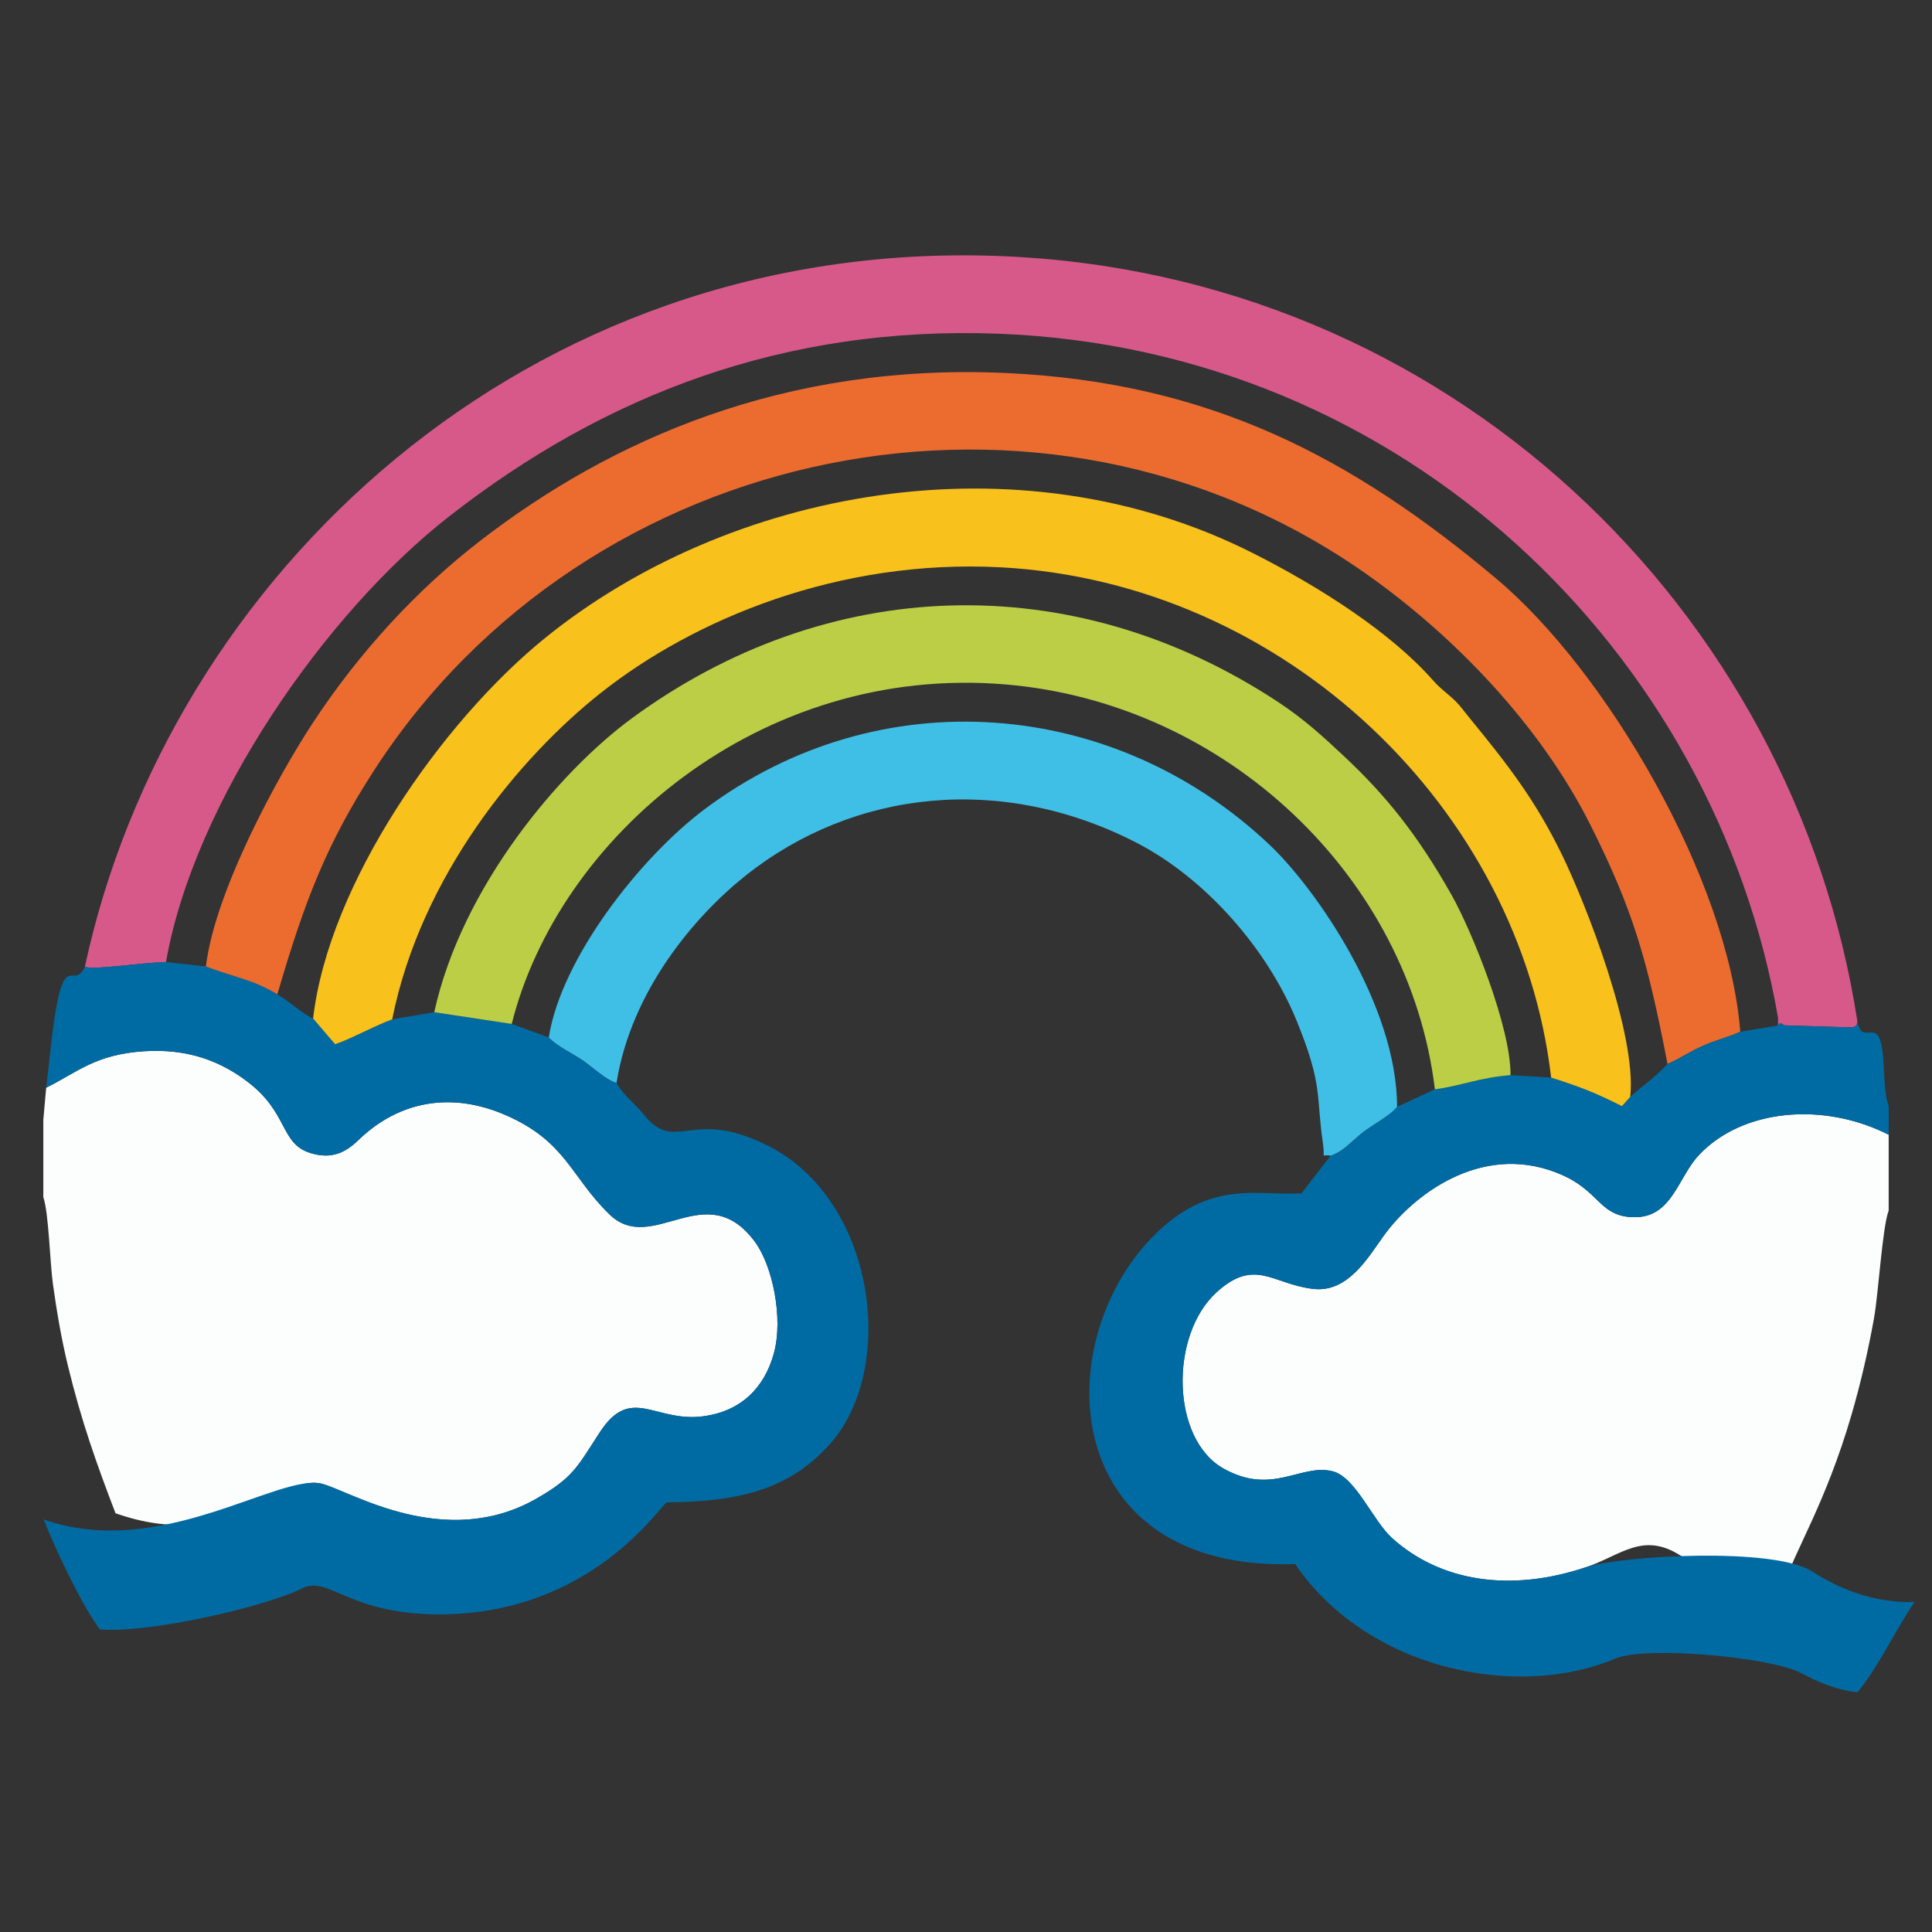 <?xml version="1.0" encoding="UTF-8"?>
<!DOCTYPE svg PUBLIC "-//W3C//DTD SVG 1.1//EN" "http://www.w3.org/Graphics/SVG/1.1/DTD/svg11.dtd">
<!-- Creator: CorelDRAW 2017 -->
<svg xmlns="http://www.w3.org/2000/svg" xml:space="preserve" width="100mm" height="100mm" version="1.1" style="shape-rendering:geometricPrecision; text-rendering:geometricPrecision; image-rendering:optimizeQuality; fill-rule:evenodd; clip-rule:evenodd"
viewBox="0 0 10000 10000"
 xmlns:xlink="http://www.w3.org/1999/xlink">
 <rect x="0" y="0" width="10000" height="10000" fill="#333333" stroke="none"/>
 <defs>
  <style type="text/css">
   <![CDATA[
    .fil0 {fill:none}
    .fil3 {fill:#006BA2}
    .fil7 {fill:#40BFE6}
    .fil6 {fill:#BCCE46}
    .fil2 {fill:#D6598A}
    .fil4 {fill:#EC6C30}
    .fil5 {fill:#F9C11B}
    .fil1 {fill:#FCFEFE}
   ]]>
  </style>
 </defs>
 <g id="Capa_x0020_1">
  <rect class="fil0" width="10000" height="10000"/>
  <path class="fil1" d="M239.03 5630.03l-14.78 165.64 0 400.43c28.47,84.34 33.85,337.26 50.06,453.08 20.17,144.08 44.32,284.63 77.69,421.72 69.8,286.74 147.16,503.7 245.89,761.63 602.65,212.49 845.06,-208.68 1068.24,-152.75 143.36,35.93 634.4,349.64 1110.87,76.89 190.86,-109.25 209.42,-162.07 328.02,-343.86 160.82,-246.45 283.97,-50.06 533.03,-81.96 195.96,-25.09 317.77,-146.27 367.2,-324.91 50.66,-183.11 -6.77,-455.62 -98.18,-578.9 -254.65,-343.46 -530.11,75.42 -753.35,-142.2 -199.96,-194.93 -223.24,-375.26 -533.08,-511.58 -280.19,-123.26 -552.69,-78.02 -766,128.24 -64.14,62.02 -136.18,101.65 -248.98,66.22 -156.36,-49.1 -111.27,-205.75 -322.9,-367.5 -140.29,-107.24 -310.17,-173.68 -536.97,-158.97 -252.95,16.4 -345.73,108.84 -506.76,188.78z"/>
  <path class="fil1" d="M9230.96 8210.92c57.99,-183.89 218,-427.5 351.96,-886.63 47.74,-163.62 85.5,-327.32 116.59,-499.23 23.32,-128.99 43.82,-476.57 76.23,-558.89l0 -392.82c-337.66,-171.23 -755.16,-134.11 -980.54,103.39 -109.06,114.92 -138.89,318.34 -326.27,323.39 -111.97,3.01 -160.24,-47.91 -212.91,-99.24 -58.71,-57.21 -111.86,-97.61 -202.88,-132.63 -393.6,-151.42 -742.19,121.46 -890.83,327.75 -80.45,111.63 -185.44,296.09 -364.64,275.42 -211.17,-24.36 -301.09,-163.51 -499.95,16.66 -244.91,221.87 -237.16,761.15 35.94,913.46 252.69,140.92 397.8,-27.01 563.61,13.59 118.55,29.03 208.65,256.22 307.9,345.8 250.31,225.95 611.96,281.68 1002.16,151.46 182.97,-61.06 294.7,-186.77 492.32,-60.1 143.64,92.07 322.74,165.32 531.31,158.62z"/>
  <path class="fil2" d="M439.42 5003.58c43.25,19.44 281.84,-21.03 419.58,-23.88 146.55,-832.76 825.85,-1806.28 1463.08,-2304.78 812.38,-635.5 1744.09,-989.33 2845.83,-947.59 2103.05,79.68 3708.61,1651.12 4035.35,3541.43 4.77,81.71 -6.22,3.37 31.47,38.28l354.85 10.99c37.02,-23.42 9.18,22.73 24.35,-30.75 -327.54,-2129.9 -2116.59,-3876.43 -4445.95,-3962.26 -2444.66,-90.07 -4293.83,1657.8 -4728.56,3678.56z"/>
  <path class="fil3" d="M439.42 5003.58c-58.02,123.61 -103.75,-82.65 -156.16,259.55 -19.04,124.31 -28.42,242.35 -44.23,366.9 161.03,-79.94 253.81,-172.38 506.76,-188.78 226.8,-14.71 396.68,51.73 536.97,158.97 211.63,161.75 166.54,318.4 322.9,367.5 112.8,35.43 184.84,-4.2 248.98,-66.22 213.31,-206.26 485.81,-251.5 766,-128.24 309.84,136.32 333.12,316.65 533.08,511.58 223.24,217.62 498.7,-201.26 753.35,142.2 91.41,123.28 148.84,395.79 98.18,578.9 -49.43,178.64 -171.24,299.82 -367.2,324.91 -249.06,31.9 -372.21,-164.49 -533.03,81.96 -118.6,181.79 -137.16,234.61 -328.02,343.86 -476.47,272.75 -967.51,-40.96 -1110.87,-76.89 -223.18,-55.93 -837.25,397.56 -1439.9,185.07 64.02,161.86 193.98,437.29 290.06,568.66 253.23,22.57 860.42,-117.79 1048.28,-212.36 134.71,-67.82 234.06,130.08 693.02,134.62 800.36,7.93 1160.36,-566.27 1194.02,-579.61 386.35,-3.53 633.32,-70.91 839.26,-296.49 354.07,-387.83 245.78,-1266.26 -315.93,-1549.49 -399.64,-201.5 -476.46,45.19 -641.86,-160.08 -50.1,-62.17 -103.43,-96.56 -141.94,-165.5 -51.27,-13.11 -119.53,-78.32 -173.76,-115.85 -53.58,-37.07 -130.69,-71.44 -176.78,-119.19l-191.91 -69.66 -401.03 -60.73 -217.7 36.92c-100.99,37.63 -216.05,102.7 -295.32,128.78l-114 -132.94c-55.63,-24.94 -119.66,-85.97 -185.1,-125.37 -135.25,-80.67 -221.91,-86.78 -369.61,-144.32l-206.93 -22.54c-137.74,2.85 -376.33,43.32 -419.58,23.88z"/>
  <path class="fil4" d="M1065.93 5002.24c147.7,57.54 234.36,63.65 369.61,144.32 141.94,-486.36 255.84,-780.75 500.89,-1159.53 1100.24,-1700.64 3462.09,-2191.15 5131.49,-1019.09 454.74,319.26 903.08,783.08 1162.84,1299.56 223.97,445.34 297.32,705.91 400.24,1239.33 68.78,-29.85 107.34,-59.58 180.13,-92.46 67.52,-30.49 130.43,-44.56 196.42,-74.01 -61.1,-787.98 -692.62,-1865.73 -1260.22,-2342.97 -745.28,-626.65 -1483.01,-1019.03 -2544.2,-1066.83 -1143.85,-51.52 -2039.56,344.77 -2718.8,869.53 -323.98,250.3 -623.3,573.26 -866.22,943.27 -177.05,269.66 -505.92,868.73 -552.18,1258.88z"/>
  <path class="fil3" d="M9007.55 5340.36c-65.99,29.45 -128.9,43.52 -196.42,74.01 -72.79,32.88 -111.35,62.61 -180.13,92.46 -52.46,58.36 -135.71,119.38 -192.84,170.28l-42.91 48.26c-143.04,-71.43 -204.93,-95.47 -366.61,-147.91l-210.13 -12.58c-164.11,13.21 -259.1,56.17 -391.53,73.47l-195.8 90.17c-34.17,44.48 -129.45,94.53 -176.14,131.22 -65.56,51.51 -101.85,99.64 -167.63,121.82l-150.84 194.92c-223.83,15.16 -477.2,-78.77 -775.73,230.6 -538.39,557.96 -473.29,1729.29 743.01,1688.53 178.5,265.46 513.07,507.07 969.92,568.43 239.58,32.18 479.72,7.72 688.1,-79.58 160.4,-67.2 805.2,-6.37 957.36,73.77 91.22,48.05 179.96,88.16 295.71,100.88 116.72,-146.02 183.08,-300.76 294.71,-467.39 -208.57,6.7 -387.67,-66.55 -531.31,-158.62 -197.62,-126.67 -988.04,-81.76 -1171.01,-20.7 -390.2,130.22 -751.85,74.49 -1002.16,-151.46 -99.25,-89.58 -189.35,-316.77 -307.9,-345.8 -165.81,-40.6 -310.92,127.33 -563.61,-13.59 -273.1,-152.31 -280.85,-691.59 -35.94,-913.46 198.86,-180.17 288.78,-41.02 499.95,-16.66 179.2,20.67 284.19,-163.79 364.64,-275.42 148.64,-206.29 497.23,-479.17 890.83,-327.75 91.02,35.02 144.17,75.42 202.88,132.63 52.67,51.33 100.94,102.25 212.91,99.24 187.38,-5.05 217.21,-208.47 326.27,-323.39 225.38,-237.5 642.88,-274.62 980.54,-103.39l0 -149.29c-28.05,-75.53 -19.82,-196.09 -32.44,-287.23 -24.95,-180.31 -102.36,-17.23 -129.37,-149.55 -15.17,53.48 12.67,7.33 -24.35,30.75l-354.85 -10.99c-37.69,-34.91 -26.7,43.43 -31.47,-38.28l-3.13 39.88 -192.58 31.72z"/>
  <path class="fil5" d="M1620.64 5271.93l114 132.94c79.27,-26.08 194.33,-91.15 295.32,-128.78 150.17,-749.71 665.25,-1360.38 1075.94,-1686.59 485.08,-385.31 1235.65,-697.82 2075.18,-652.98 1468.86,78.44 2685.81,1248.78 2847.56,2640.94 161.68,52.44 223.57,76.48 366.61,147.91l42.91 -48.26c34.31,-325.6 -227.88,-993.53 -350.79,-1247.58 -140.32,-290.04 -287.1,-476.34 -480.68,-713.07 -38.21,-46.73 -52.53,-70.55 -96.34,-109.02 -46.18,-40.55 -60.51,-48.99 -96.69,-89.92 -212.94,-240.86 -575.48,-476.38 -930.32,-655.36 -1223.15,-616.95 -2718.91,-324.6 -3663.5,441.35 -533.13,432.31 -1119.24,1271.46 -1199.2,1968.42z"/>
  <path class="fil6" d="M2247.66 5239.17l401.03 60.73c241.81,-966.2 1284.69,-1864.92 2557.26,-1757.22 1140.73,96.54 2088.51,996.43 2221.03,2095.67 132.43,-17.3 227.42,-60.26 391.53,-73.47 2.04,-247.8 -200.3,-746.91 -305.81,-933.68 -175.22,-310.23 -339.33,-513.94 -553.88,-714.91 -111.33,-104.3 -209.07,-194.6 -348.17,-285.91 -1071.98,-703.65 -2336.68,-648.57 -3339.53,87 -372.94,273.54 -880.75,870.29 -1023.46,1521.79z"/>
  <path class="fil7" d="M2840.6 5369.56c46.09,47.75 123.2,82.12 176.78,119.19 54.23,37.53 122.49,102.74 173.76,115.85 76.08,-477.83 407.12,-865.53 669.65,-1073.75 559.84,-444.02 1323.05,-527.38 2019.53,-170.1 353.4,181.29 676.42,544.38 831.09,922.57 138.65,339.02 99.53,390.01 135.8,631.25 13.79,91.76 -16.26,58.32 40.2,66.99 65.78,-22.18 102.07,-70.31 167.63,-121.82 46.69,-36.69 141.97,-86.74 176.14,-131.22 -0.44,-524.84 -419.39,-1126.93 -656.93,-1352.79 -804.2,-764.65 -2020.3,-866.11 -2926.08,-188.08 -334.22,250.19 -744.02,773.5 -807.57,1181.91z"/>
 </g>
</svg>

